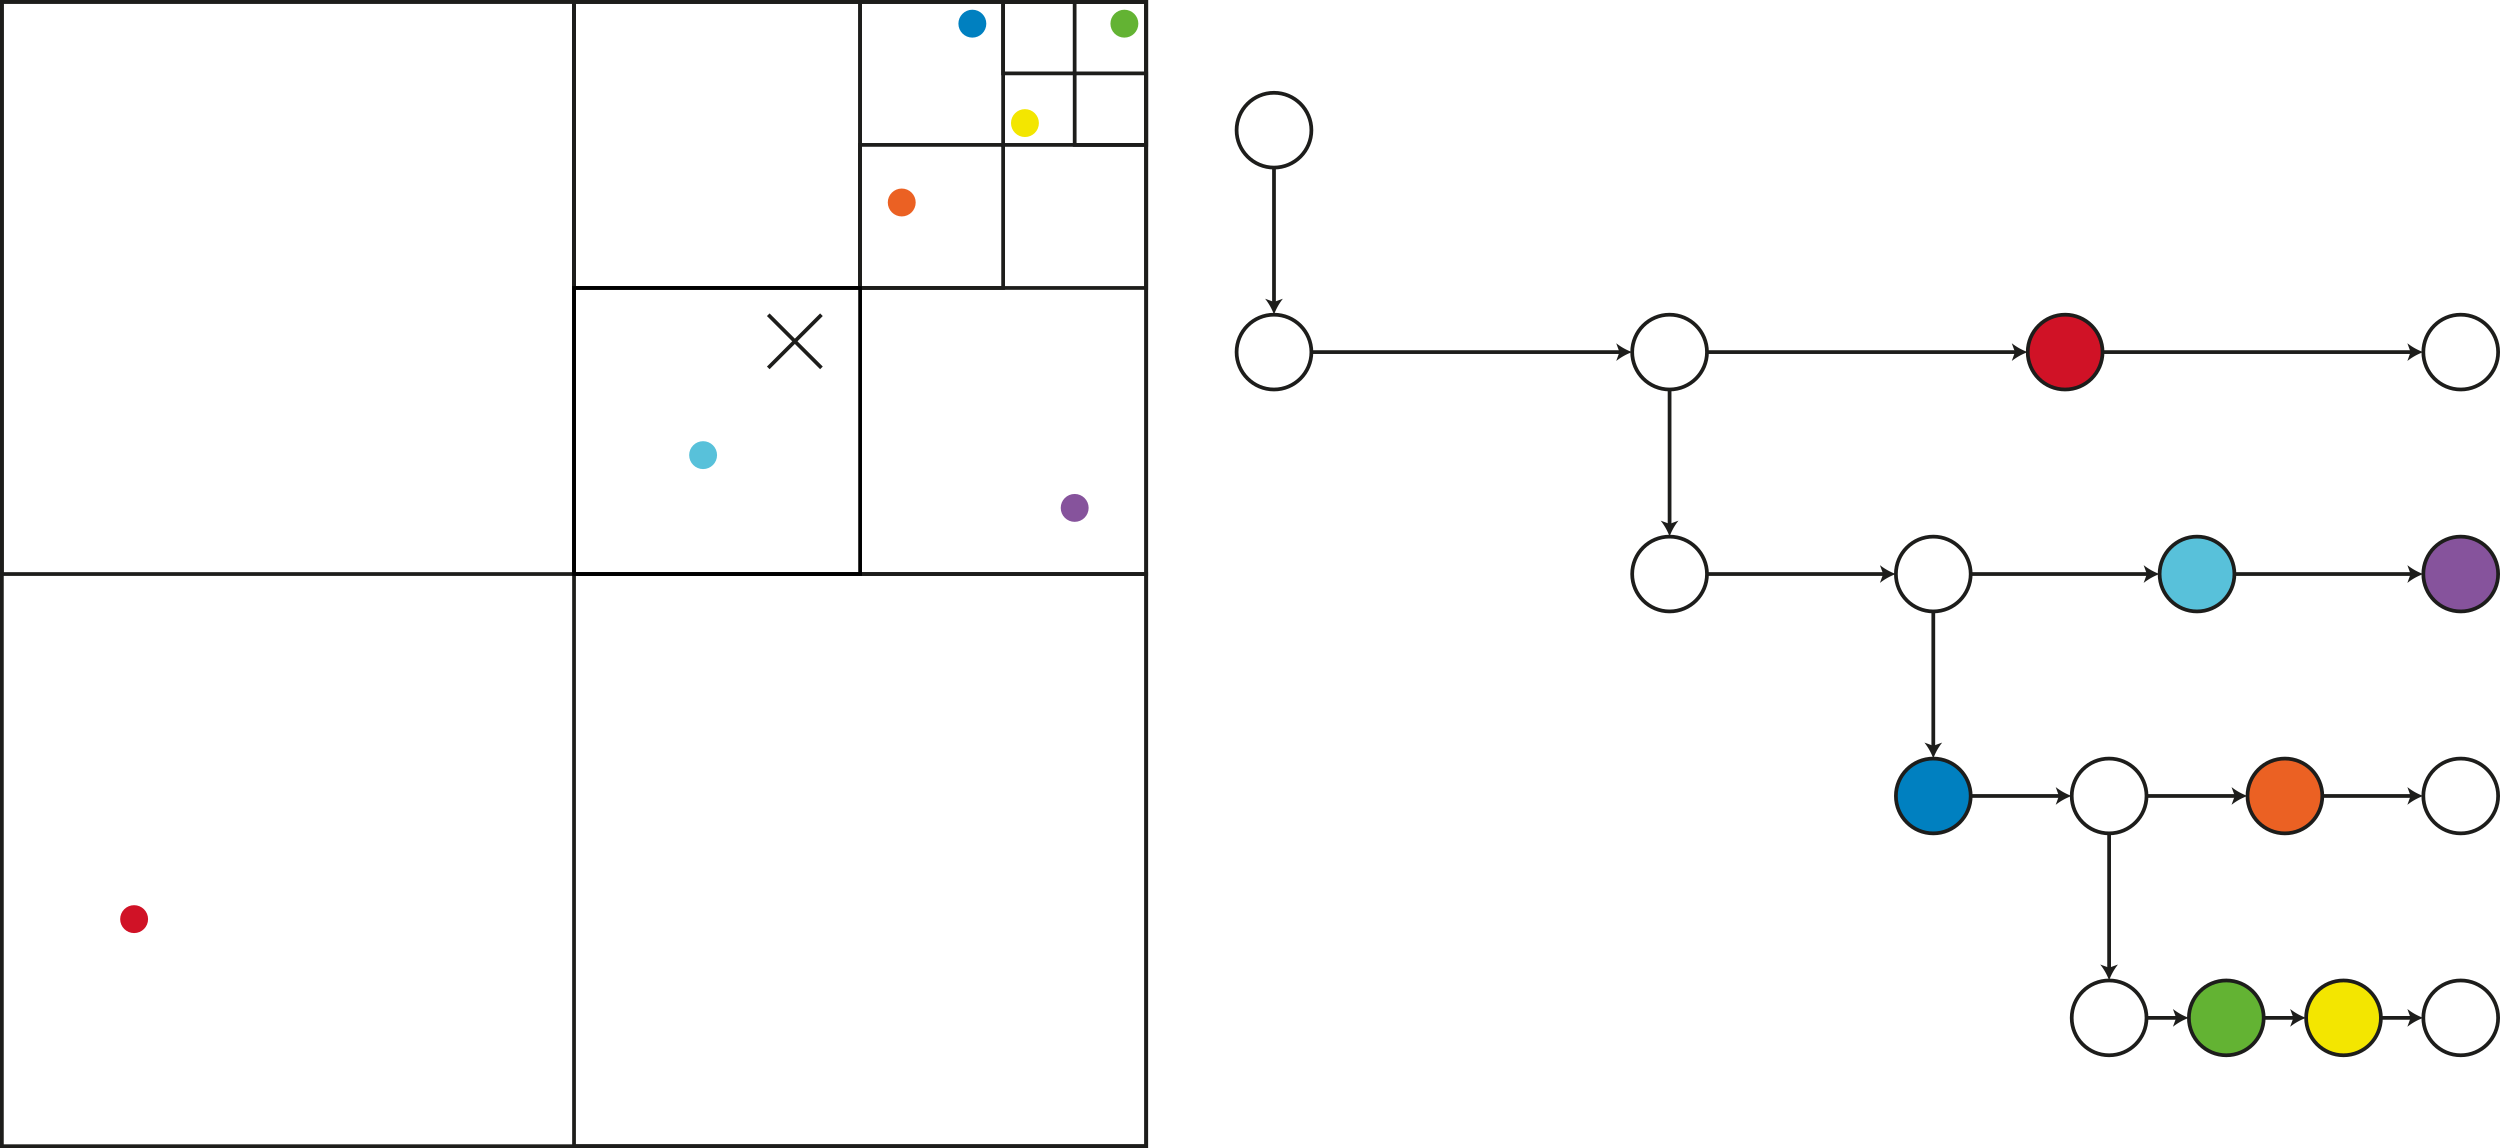 <svg xmlns="http://www.w3.org/2000/svg" viewBox="0 0 668.43 306.96"><g id="Calque_2" data-name="Calque 2"><g id="PT2"><rect x="0.5" y="0.5" width="305.96" height="305.96" style="fill:none;stroke:#1d1d1b;stroke-miterlimit:10"/><rect x="229.97" y="38.74" width="38.24" height="38.24" style="fill:none;stroke:#1d1d1b;stroke-miterlimit:10"/><rect x="268.21" y="0.5" width="19.12" height="19.12" style="fill:none;stroke:#1d1d1b;stroke-miterlimit:10"/><rect x="287.34" y="19.62" width="19.12" height="19.12" style="fill:none;stroke:#1d1d1b;stroke-miterlimit:10"/><rect x="268.21" y="0.5" width="38.24" height="38.24" style="fill:none;stroke:#1d1d1b;stroke-miterlimit:10"/><rect x="153.48" y="153.48" width="152.98" height="152.98" style="fill:none;stroke:#1d1d1b;stroke-miterlimit:10"/><circle cx="35.86" cy="245.75" r="3.73" style="fill:#d01226"/><circle cx="187.99" cy="121.69" r="3.73" style="fill:#58c1da"/><circle cx="274.04" cy="32.91" r="3.73" style="fill:#f3e600"/><circle cx="300.63" cy="6.33" r="3.73" style="fill:#63b333"/><circle cx="241.1" cy="54.14" r="3.73" style="fill:#eb6123"/><circle cx="287.34" cy="135.8" r="3.73" style="fill:#86539c"/><circle cx="259.98" cy="6.33" r="3.73" style="fill:#0080c0"/><rect x="0.5" y="0.5" width="152.98" height="152.98" style="fill:none;stroke:#1d1d1b;stroke-miterlimit:10"/><rect x="153.48" y="0.5" width="152.98" height="152.98" style="fill:none;stroke:#1d1d1b;stroke-miterlimit:10"/><rect x="153.48" y="0.5" width="76.49" height="76.49" style="fill:none;stroke:#1d1d1b;stroke-miterlimit:10"/><rect x="229.97" y="0.5" width="76.49" height="76.49" style="fill:none;stroke:#1d1d1b;stroke-miterlimit:10"/><rect x="153.48" y="76.99" width="76.49" height="76.49" style="fill:none;stroke:#000;stroke-miterlimit:10"/><line x1="340.63" y1="44.81" x2="340.63" y2="81.13" style="fill:none;stroke:#1d1d1b;stroke-miterlimit:10"/><path d="M340.63,84.15a14.9,14.9,0,0,0-2.38-4.28l2.38.86,2.38-.86A15.39,15.39,0,0,0,340.63,84.15Z" style="fill:#1d1d1b"/><circle cx="340.63" cy="34.81" r="10" style="fill:none;stroke:#1d1d1b;stroke-miterlimit:10"/><circle cx="446.4" cy="153.48" r="10" style="fill:none;stroke:#1d1d1b;stroke-miterlimit:10"/><circle cx="516.91" cy="153.48" r="10" style="fill:none;stroke:#1d1d1b;stroke-miterlimit:10"/><circle cx="587.42" cy="153.48" r="10" style="fill:#58c1da;stroke:#1d1d1b;stroke-miterlimit:10"/><circle cx="657.93" cy="153.48" r="10" style="fill:#86539c;stroke:#1d1d1b;stroke-miterlimit:10"/><circle cx="516.91" cy="212.82" r="10" style="fill:#0080c0;stroke:#1d1d1b;stroke-miterlimit:10"/><circle cx="563.92" cy="212.82" r="10" style="fill:none;stroke:#1d1d1b;stroke-miterlimit:10"/><circle cx="610.92" cy="212.82" r="10" style="fill:#eb6123;stroke:#1d1d1b;stroke-miterlimit:10"/><circle cx="657.93" cy="212.82" r="10" style="fill:none;stroke:#1d1d1b;stroke-miterlimit:10"/><circle cx="563.92" cy="272.15" r="10" style="fill:none;stroke:#1d1d1b;stroke-miterlimit:10"/><circle cx="595.25" cy="272.15" r="10" style="fill:#63b333;stroke:#1d1d1b;stroke-miterlimit:10"/><circle cx="626.59" cy="272.15" r="10" style="fill:#f3e600;stroke:#1d1d1b;stroke-miterlimit:10"/><circle cx="657.93" cy="272.15" r="10" style="fill:none;stroke:#1d1d1b;stroke-miterlimit:10"/><circle cx="340.63" cy="94.14" r="10" style="fill:none;stroke:#1d1d1b;stroke-miterlimit:10"/><circle cx="446.4" cy="94.14" r="10" style="fill:none;stroke:#1d1d1b;stroke-miterlimit:10"/><circle cx="552.16" cy="94.14" r="10" style="fill:#d01226;stroke:#1d1d1b;stroke-miterlimit:10"/><circle cx="657.93" cy="94.14" r="10" style="fill:none;stroke:#1d1d1b;stroke-miterlimit:10"/><line x1="350.63" y1="94.14" x2="433.38" y2="94.14" style="fill:none;stroke:#1d1d1b;stroke-miterlimit:10"/><path d="M436.4,94.14a15.2,15.2,0,0,0-4.27,2.38l.86-2.38-.86-2.37A14.93,14.93,0,0,0,436.4,94.14Z" style="fill:#1d1d1b"/><line x1="456.4" y1="94.14" x2="539.15" y2="94.14" style="fill:none;stroke:#1d1d1b;stroke-miterlimit:10"/><path d="M542.17,94.14a15.39,15.39,0,0,0-4.28,2.38l.86-2.38-.86-2.37A15.12,15.12,0,0,0,542.17,94.14Z" style="fill:#1d1d1b"/><line x1="562.16" y1="94.14" x2="644.91" y2="94.14" style="fill:none;stroke:#1d1d1b;stroke-miterlimit:10"/><path d="M647.93,94.14a15.2,15.2,0,0,0-4.27,2.38l.86-2.38-.86-2.37A14.93,14.93,0,0,0,647.93,94.14Z" style="fill:#1d1d1b"/><line x1="446.4" y1="104.14" x2="446.4" y2="140.47" style="fill:none;stroke:#1d1d1b;stroke-miterlimit:10"/><path d="M446.4,143.48a15.2,15.2,0,0,0-2.38-4.27l2.38.86,2.38-.86A14.72,14.72,0,0,0,446.4,143.48Z" style="fill:#1d1d1b"/><line x1="456.4" y1="153.48" x2="503.89" y2="153.48" style="fill:none;stroke:#1d1d1b;stroke-miterlimit:10"/><path d="M506.91,153.48a15.2,15.2,0,0,0-4.27,2.38l.86-2.38-.86-2.38A15.2,15.2,0,0,0,506.91,153.48Z" style="fill:#1d1d1b"/><line x1="526.91" y1="153.48" x2="574.4" y2="153.48" style="fill:none;stroke:#1d1d1b;stroke-miterlimit:10"/><path d="M577.42,153.48a15.2,15.2,0,0,0-4.27,2.38l.86-2.38-.86-2.38A15.2,15.2,0,0,0,577.42,153.48Z" style="fill:#1d1d1b"/><line x1="597.42" y1="153.48" x2="644.91" y2="153.48" style="fill:none;stroke:#1d1d1b;stroke-miterlimit:10"/><path d="M647.93,153.48a15.2,15.2,0,0,0-4.27,2.38l.86-2.38-.86-2.38A15.2,15.2,0,0,0,647.93,153.48Z" style="fill:#1d1d1b"/><line x1="516.91" y1="163.48" x2="516.91" y2="199.8" style="fill:none;stroke:#1d1d1b;stroke-miterlimit:10"/><path d="M516.91,202.82a15.39,15.39,0,0,0-2.38-4.28l2.38.86,2.38-.86A14.9,14.9,0,0,0,516.91,202.82Z" style="fill:#1d1d1b"/><line x1="526.91" y1="212.82" x2="550.9" y2="212.82" style="fill:none;stroke:#1d1d1b;stroke-miterlimit:10"/><path d="M553.92,212.82a15.12,15.12,0,0,0-4.28,2.37l.86-2.37-.86-2.38A15.39,15.39,0,0,0,553.92,212.82Z" style="fill:#1d1d1b"/><line x1="573.91" y1="212.82" x2="597.91" y2="212.82" style="fill:none;stroke:#1d1d1b;stroke-miterlimit:10"/><path d="M600.93,212.82a15,15,0,0,0-4.28,2.37l.86-2.37-.86-2.38A15.25,15.25,0,0,0,600.93,212.82Z" style="fill:#1d1d1b"/><line x1="620.92" y1="212.82" x2="644.91" y2="212.82" style="fill:none;stroke:#1d1d1b;stroke-miterlimit:10"/><path d="M647.93,212.82a14.93,14.93,0,0,0-4.27,2.37l.86-2.37-.86-2.38A15.2,15.2,0,0,0,647.93,212.82Z" style="fill:#1d1d1b"/><line x1="563.92" y1="222.81" x2="563.92" y2="259.14" style="fill:none;stroke:#1d1d1b;stroke-miterlimit:10"/><path d="M563.92,262.15a15.2,15.2,0,0,0-2.38-4.27l2.38.86,2.37-.86A14.93,14.93,0,0,0,563.92,262.15Z" style="fill:#1d1d1b"/><line x1="573.91" y1="272.15" x2="582.24" y2="272.15" style="fill:none;stroke:#1d1d1b;stroke-miterlimit:10"/><path d="M585.26,272.15a15.25,15.25,0,0,0-4.28,2.38l.86-2.38-.86-2.38A15,15,0,0,0,585.26,272.15Z" style="fill:#1d1d1b"/><line x1="605.25" y1="272.15" x2="613.58" y2="272.15" style="fill:none;stroke:#1d1d1b;stroke-miterlimit:10"/><path d="M616.59,272.15a15.2,15.2,0,0,0-4.27,2.38l.86-2.38-.86-2.38A15,15,0,0,0,616.59,272.15Z" style="fill:#1d1d1b"/><line x1="636.59" y1="272.15" x2="644.91" y2="272.15" style="fill:none;stroke:#1d1d1b;stroke-miterlimit:10"/><path d="M647.93,272.15a15.2,15.2,0,0,0-4.27,2.38l.86-2.38-.86-2.38A15,15,0,0,0,647.93,272.15Z" style="fill:#1d1d1b"/><line x1="205.41" y1="84.15" x2="219.63" y2="98.36" style="fill:#fff;stroke:#1d1d1b;stroke-miterlimit:10"/><line x1="219.63" y1="84.15" x2="205.41" y2="98.36" style="fill:#fff;stroke:#1d1d1b;stroke-miterlimit:10"/></g></g></svg>